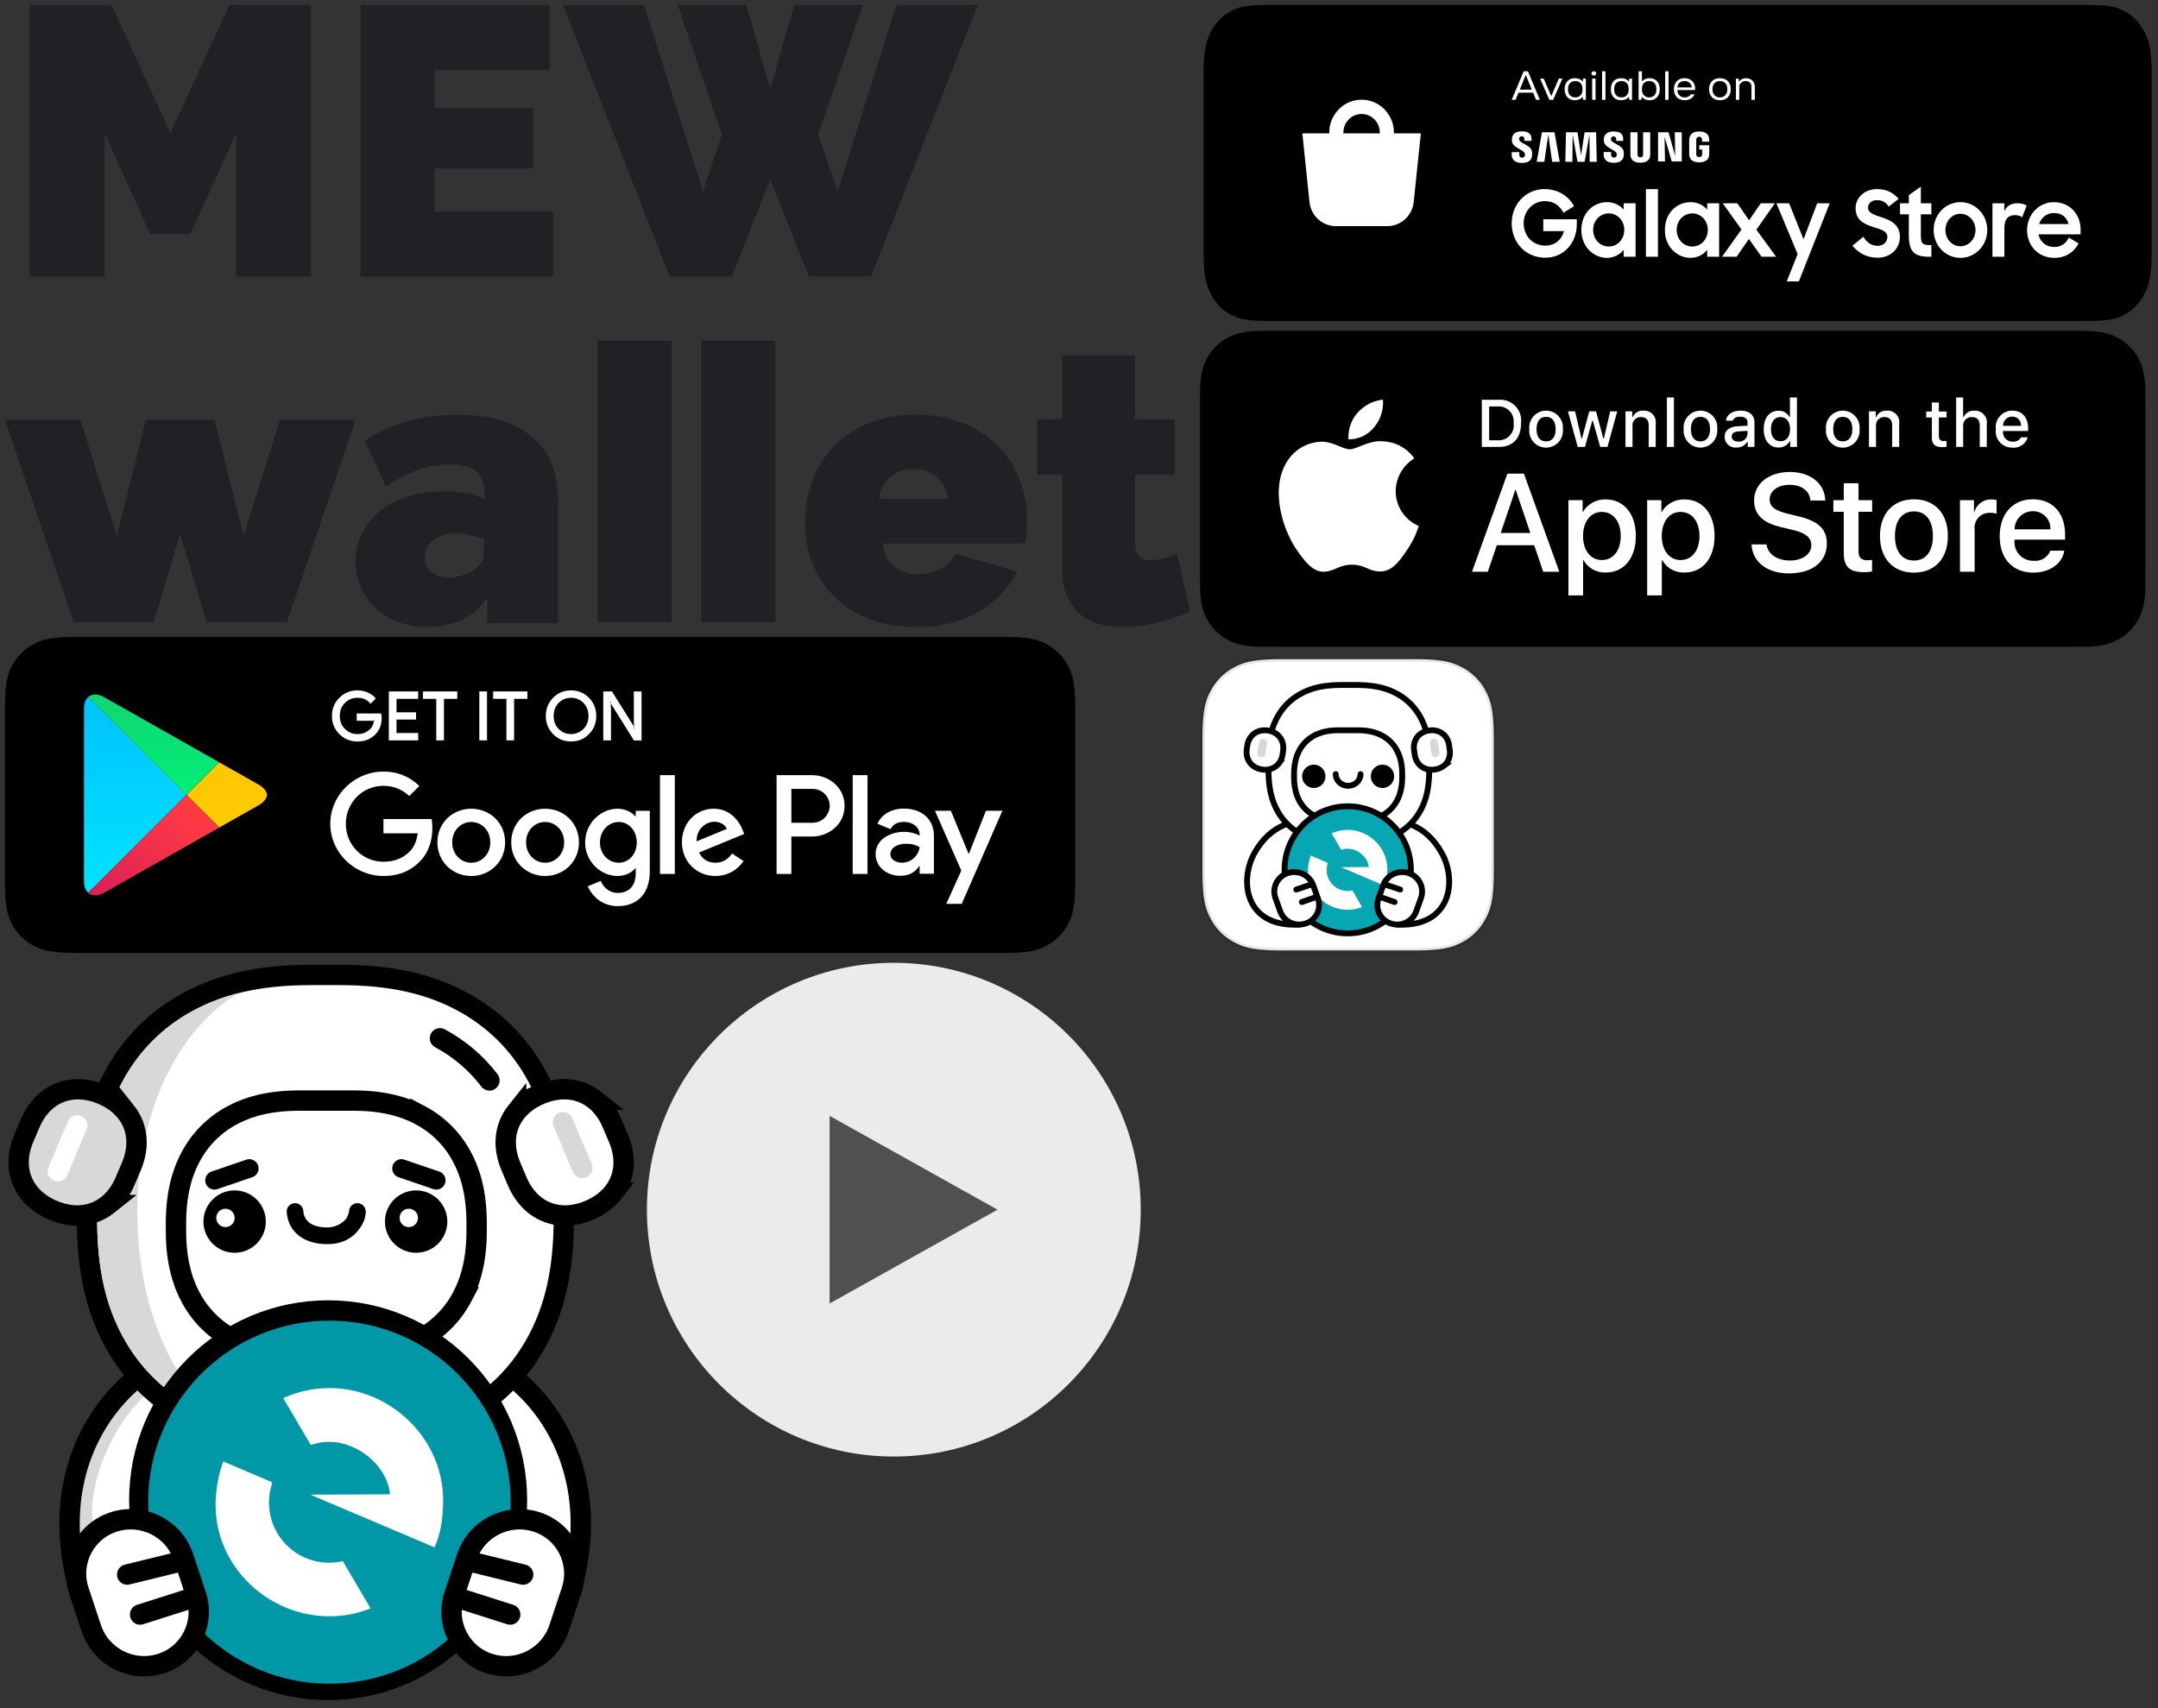 <?xml version="1.0" encoding="UTF-8"?><svg width="437" height="346" viewBox="0 0 437 346" xmlns="http://www.w3.org/2000/svg" xmlns:xlink="http://www.w3.org/1999/xlink"><rect x="0" y="0" width="437" height="346" fill="#333333" stroke="none"/><svg width="62" height="62" viewBox="-1 -1 62 62" id="svg--MEWlogo" x="242" y="132" xmlns="http://www.w3.org/2000/svg"><g fill="none" fill-rule="evenodd"><path d="M43.335.5h-26.67c-5.653 0-7.71.57-9.779 1.677a11.32 11.32 0 00-4.709 4.71C1.071 8.954.5 11.011.5 16.664v26.67c0 5.653.57 7.71 1.677 9.779a11.32 11.32 0 004.71 4.709c2.068 1.106 4.125 1.677 9.778 1.677h26.67c5.653 0 7.71-.57 9.779-1.677a11.32 11.32 0 004.709-4.71c1.106-2.068 1.677-4.125 1.677-9.778v-26.67c0-5.653-.57-7.71-1.677-9.779a11.32 11.32 0 00-4.71-4.709C51.046 1.071 48.989.5 43.336.5z" stroke-opacity=".1" stroke="#000" fill="#FFF"/><g transform="translate(1 1)"><path d="M39.042 53.265c10.949.518 12.053-9.055 8.846-14.63-3.108-5.4-7.768-7.25-15.306-6.54-7.538.71.032 12.99 5.204 12.09 2.346-.41.31 9.036 1.256 9.08z" stroke="#000" stroke-width="1.184" fill="#FFF" fill-rule="nonzero"/><path d="M18.955 53.265c-10.95.518-12.053-9.055-8.846-14.63 3.107-5.4 7.768-7.25 15.306-6.54 7.537.71-.033 12.99-5.204 12.09-2.346-.41-.31 9.036-1.256 9.08z" stroke="#000" stroke-width="1.184" fill="#FFF" fill-rule="nonzero"/><path d="M30.518 4.735c3.743 0 6.174.601 8.283 1.73a11.77 11.77 0 014.893 4.9c1.117 2.089 1.716 4.493 1.73 8.171v2.236c0 3.747-.601 6.18-1.73 8.292a11.77 11.77 0 01-4.893 4.899c-2.11 1.13-4.54 1.73-8.283 1.73h-2.74c-3.743 0-6.174-.6-8.283-1.73a11.77 11.77 0 01-4.894-4.9c-1.128-2.111-1.729-4.544-1.729-8.291v-2.115c0-3.747.601-6.18 1.73-8.292a11.77 11.77 0 014.893-4.9c2.087-1.117 4.488-1.717 8.162-1.73h2.861z" stroke="#000" stroke-width="1.184" fill="#FFF" fill-rule="nonzero"/><path d="M27.018 13.908h3.964c2.007 0 3.563.37 4.869 1.066a7.264 7.264 0 013.028 3.015c.698 1.3 1.07 2.849 1.07 4.848v.49c0 1.998-.372 3.547-1.07 4.847a7.264 7.264 0 01-3.028 3.016c-1.306.695-2.862 1.065-4.87 1.065h-3.963c-2.007 0-3.563-.37-4.869-1.065a7.264 7.264 0 01-3.028-3.016c-.698-1.3-1.07-2.849-1.07-4.848v-.49c0-1.998.372-3.547 1.07-4.847a7.264 7.264 0 013.028-3.015c1.306-.696 2.862-1.066 4.87-1.066z" stroke="#000" stroke-width="1.184" fill="#FFF" fill-rule="nonzero"/><circle fill="#000" fill-rule="nonzero" cx="22.046" cy="23.23" r="2.367"/><circle fill="#000" fill-rule="nonzero" cx="35.954" cy="23.23" r="2.367"/><path d="M26.485 22.786c0 1.307 1.126 2.367 2.515 2.367 1.39 0 2.515-1.06 2.515-2.367" stroke="#000" stroke-width="1.184" stroke-linecap="round"/><path d="M12.709 13.951c.711.1 1.329.356 1.824.732.496.376.87.872 1.095 1.452.225.58.301 1.243.201 1.954l-.09.648c-.1.71-.357 1.327-.733 1.823a3.32 3.32 0 01-1.453 1.094c-.58.225-1.244.3-1.956.2-.711-.1-1.328-.355-1.824-.731a3.318 3.318 0 01-1.095-1.452c-.225-.58-.301-1.243-.201-1.954l.09-.648c.1-.71.357-1.327.734-1.822a3.32 3.32 0 011.452-1.094c.58-.225 1.244-.302 1.956-.202z" stroke="#000" stroke-width="1.184" fill="#FFF" fill-rule="nonzero"/><path stroke="#D8D8D8" stroke-width="1.628" stroke-linecap="round" stroke-linejoin="round" d="M11.773 16.435l-.33 2.133"/><path d="M45.406 13.95c-.696.097-1.3.345-1.783.709a3.206 3.206 0 00-1.069 1.405c-.22.561-.293 1.204-.195 1.894l.124.878c.098.69.348 1.288.715 1.767.367.48.851.842 1.418 1.06.566.217 1.215.29 1.911.193.697-.097 1.3-.345 1.784-.708a3.206 3.206 0 001.068-1.405c.22-.562.294-1.205.196-1.895l-.125-.878c-.097-.69-.347-1.288-.714-1.767a3.23 3.23 0 00-1.418-1.06c-.567-.217-1.216-.29-1.912-.193z" stroke="#000" stroke-width="1.184" fill="#FFF" fill-rule="nonzero"/><g fill-rule="nonzero"><path d="M28.918 29.296c-7.064 0-12.79 5.763-12.79 12.872 0 7.11 5.726 12.873 12.79 12.873 7.064 0 12.79-5.764 12.79-12.873 0-7.109-5.726-12.872-12.79-12.872z" stroke="#000" stroke-width="1.184" fill="#07A6B3"/><path d="M28.918 50.258c-4.324 0-8.031-3.527-8.031-7.88 0-1.022.193-2.202.545-3.098l3.45 1.48a28.24 28.24 0 00-.041.183c-.104.339-.164.69-.181 1.043-.008.07-.01.14-.008.211 0 .017.002.033.003.049a4.275 4.275 0 001.625 3.307 4.218 4.218 0 003.58.795l1.96 3.351c-.923.37-1.908.56-2.902.56zM36.33 45.37l-8.759-3.735 5.618-.024c-.202-2.051-2.296-3.718-4.27-3.718a4.01 4.01 0 00-1.317.221l-1.944-3.321a7.759 7.759 0 013.26-.714c4.325 0 8.02 3.594 8.02 7.945 0 1.174-.151 2.345-.609 3.346h.001z" fill="#FFF"/></g><g fill="#FFF" fill-rule="nonzero" stroke="#000" stroke-width="1.184"><path d="M15.235 50.56l-.96-2.692c-.731-2.05.363-4.296 2.443-5.018l.047-.016h0c2.123-.707 4.427.4 5.17 2.483l.96 2.693c.73 2.05-.363 4.296-2.444 5.017l-.046.016h0c-2.123.707-4.428-.4-5.17-2.482z"/><path stroke-linecap="round" d="M21.44 45.171l-2.945.992M22.556 47.667l-2.931 1.03"/></g><g fill="#FFF" fill-rule="nonzero" stroke="#000" stroke-width="1.184"><path d="M42.797 50.56l.96-2.692c.731-2.05-.363-4.296-2.443-5.018l-.047-.016h0c-2.123-.707-4.427.4-5.17 2.483l-.96 2.693c-.73 2.05.363 4.296 2.444 5.017l.046.016h0c2.123.707 4.428-.4 5.17-2.482z"/><path stroke-linecap="round" d="M36.593 45.171l2.944.992M35.476 47.667l2.932 1.03"/></g><path stroke="#D8D8D8" stroke-width="1.628" stroke-linecap="round" stroke-linejoin="round" d="M46.37 16.435l.331 2.133"/></g></g></svg><svg width="242" height="128" viewBox="-1 -1 242 128" id="svg--MEWwallet" xmlns="http://www.w3.org/2000/svg"><path d="M20.184 55V26.028l9.267 20.373h8.098l9.267-20.373V55H62V0H45.492L33.5 25.873 21.586 0H5v55h15.184zM111 55V41.831H87.03v-8.676h19.885v-12.24H87.03V13.17h23.276V0H72v55h39zm36.19 0l7.771-19.676L162.81 55h12.589L197 0h-16.474l-11.889 37.725-3.963-11.464L173.766 0h-13.91l-4.895 16.965L150.143 0h-13.909l8.936 26.26-3.807 11.465L129.396 0H113l21.602 55h12.589zM30.127 125l5.335-17.85L40.874 125h16.24L71 84H55.702l-7.375 23.54L42.443 84H28.557l-5.884 23.54L15.298 84H0l13.886 41h16.24zm55.298 1c5.436 0 9.512-1.969 12.23-5.907v5.12H112V100.64c0-5.88-1.777-10.29-5.33-13.23C103.114 84.47 98.045 83 91.46 83c-6.95 0-13.143 1.759-18.579 5.277l4.312 9.293c2.195-1.47 4.286-2.586 6.272-3.347 1.986-.762 4.155-1.142 6.506-1.142 2.509 0 4.325.472 5.449 1.417 1.123.945 1.685 2.39 1.685 4.332v1.26c-2.195-1.05-4.965-1.575-8.31-1.575-2.613 0-5.004.34-7.173 1.023-2.169.683-4.037 1.654-5.605 2.914-1.568 1.26-2.796 2.757-3.684 4.49-.889 1.732-1.333 3.648-1.333 5.748 0 1.89.366 3.65 1.098 5.277a12.815 12.815 0 003.018 4.213c1.28 1.182 2.809 2.114 4.586 2.796 1.777.683 3.684 1.024 5.722 1.024zm4.407-10c-1.402 0-2.558-.382-3.467-1.145-.91-.764-1.364-1.746-1.364-2.946 0-1.418.597-2.59 1.792-3.518 1.195-.927 2.702-1.391 4.52-1.391.83 0 1.766.11 2.805.327 1.039.218 2 .491 2.883.818v3.191c0 .546-.182 1.078-.545 1.596a6.542 6.542 0 01-1.403 1.432 9.755 9.755 0 01-2.494 1.186c-.935.3-1.844.45-2.727.45zM135 125V68h-15v57h15zm21 0V68h-15v57h15zm28.5 1c5.052 0 9.31-1.05 12.773-3.15 3.464-2.1 6.03-4.804 7.696-8.112l-12.578-3.623c-.47 1.313-1.42 2.337-2.852 3.072a9.871 9.871 0 01-4.57 1.102c-1.719 0-3.308-.485-4.766-1.457-1.458-.97-2.266-2.56-2.422-4.764h28.828a32.4 32.4 0 00.274-2.166A25.13 25.13 0 00207 104.5c0-2.835-.482-5.552-1.445-8.151a19.523 19.523 0 00-4.297-6.852c-1.901-1.969-4.258-3.544-7.07-4.725C191.375 83.591 188.145 83 184.5 83c-3.698 0-6.94.59-9.727 1.772-2.786 1.181-5.13 2.77-7.03 4.765-1.902 1.995-3.334 4.331-4.298 7.009-.963 2.677-1.445 5.513-1.445 8.505 0 2.783.495 5.434 1.484 7.954a19.854 19.854 0 004.336 6.695c1.901 1.942 4.258 3.478 7.07 4.607 2.813 1.129 6.016 1.693 9.61 1.693zm6.5-26h-14c.268-1.854 1.02-3.317 2.253-4.39C180.487 94.537 182.069 94 184 94s3.513.537 4.747 1.61 1.985 2.536 2.253 4.39zm35.37 26c2.284 0 4.608-.3 6.97-.901a45.335 45.335 0 006.66-2.233l-2.648-11.752c-.935.418-1.87.744-2.804.98-.935.234-1.766.352-2.493.352-.986 0-1.765-.274-2.336-.823-.572-.548-.857-1.501-.857-2.86V95.132h8.022V83.927h-8.022V71h-14.8v12.927H209v11.204h5.063v18.882c0 2.246.324 4.126.973 5.64.65 1.516 1.532 2.743 2.649 3.683 1.116.94 2.427 1.62 3.933 2.037 1.506.418 3.09.627 4.751.627z" fill="#202124" fill-rule="nonzero"/></svg><svg width="194" height="66" viewBox="-1 -1 194 66" id="svg--app_store_badge" x="242" y="66" xmlns="http://www.w3.org/2000/svg"><g fill="none" fill-rule="evenodd"><path d="M176.216 0H15.256c-.587 0-1.167 0-1.752.003-.49.003-.976.013-1.47.02a21.144 21.144 0 00-3.207.283C7.77.486 6.743.824 5.786 1.31a10.3 10.3 0 00-2.59 1.886c-.764.758-1.4 1.634-1.885 2.594a10.562 10.562 0 00-1 3.045 20.789 20.789 0 00-.287 3.204c-.015.49-.016.982-.024 1.473v36.983c.008.497.01.978.024 1.475.013 1.073.109 2.144.287 3.203a10.54 10.54 0 001 3.047 9.932 9.932 0 001.885 2.583 10.04 10.04 0 002.59 1.886c.957.486 1.983.827 3.041 1.009 1.06.174 2.132.269 3.207.283.494.01.98.017 1.47.017.585.003 1.165.003 1.751.003h160.96c.576 0 1.16 0 1.735-.003.488 0 .988-.006 1.475-.017a21.246 21.246 0 003.2-.283 10.887 10.887 0 003.053-1.01 10.044 10.044 0 002.588-1.885c.762-.757 1.4-1.628 1.89-2.583.483-.96.817-1.987.99-3.047a21.61 21.61 0 00.298-3.203c.006-.497.006-.978.006-1.475.013-.582.013-1.16.013-1.75V15.258c0-.586 0-1.167-.013-1.747 0-.49 0-.983-.006-1.473a21.611 21.611 0 00-.297-3.204 10.588 10.588 0 00-.99-3.045 10.346 10.346 0 00-4.479-4.48 10.828 10.828 0 00-3.053-1.003 20.87 20.87 0 00-3.2-.283c-.487-.008-.987-.017-1.475-.02C177.375 0 176.79 0 176.216 0z" fill-rule="nonzero" fill="#000"/><path d="M30.354 23.993c1.37 0 3.974-1.89 6.66-1.607a8.105 8.105 0 016.387 3.452 7.918 7.918 0 00-3.77 6.643 7.651 7.651 0 004.67 7.039 17.54 17.54 0 01-2.43 4.948c-1.43 2.14-2.93 4.232-5.312 4.27-2.314.054-3.092-1.361-5.746-1.361-2.679 0-3.508 1.323-5.727 1.415-2.268.084-4.001-2.285-5.484-4.405-2.964-4.331-5.272-12.205-2.178-17.562a8.504 8.504 0 017.157-4.365c2.27-.046 4.378 1.533 5.773 1.533zm6.689-10.04a7.796 7.796 0 01-1.783 5.584 6.558 6.558 0 01-5.18 2.449 7.418 7.418 0 011.83-5.378 7.932 7.932 0 015.133-2.656zM82.156 34.156c3.676 0 6.1 2.906 6.1 7.396 0 4.501-2.41 7.393-6.046 7.393a4.91 4.91 0 01-4.558-2.534h-.068v7.175H74.61V34.308h2.878v2.41h.055a5.139 5.139 0 014.613-2.562zm15.943 0c3.677 0 6.1 2.906 6.1 7.396 0 4.501-2.41 7.393-6.045 7.393a4.91 4.91 0 01-4.558-2.534h-.069v7.175h-2.973V34.308h2.878v2.41h.055a5.139 5.139 0 014.612-2.562zm21.347-5.562c4.199 0 7.077 2.354 7.174 5.782h-3.002c-.18-1.982-1.819-3.18-4.214-3.18-2.395 0-4.034 1.212-4.034 2.974 0 1.405 1.046 2.231 3.607 2.864l2.19.538c4.076.964 5.77 2.601 5.77 5.508 0 3.717-2.961 6.045-7.67 6.045-4.407 0-7.382-2.274-7.574-5.867h3.044c.22 1.97 2.134 3.264 4.75 3.264 2.506 0 4.31-1.294 4.31-3.07 0-1.543-1.088-2.466-3.663-3.099l-2.575-.62c-3.649-.882-5.343-2.588-5.343-5.357 0-3.428 2.988-5.782 7.23-5.782zm25.128 5.536c4.2 0 6.872 2.864 6.872 7.422 0 4.57-2.658 7.421-6.872 7.421-4.212 0-6.87-2.851-6.87-7.421 0-4.558 2.684-7.422 6.87-7.422zm24.078 0c4.008 0 6.529 2.753 6.529 7.145v1.019h-10.232v.18a3.773 3.773 0 003.897 4.103 3.277 3.277 0 003.345-2.038h2.824c-.4 2.63-2.961 4.434-6.238 4.434-4.214 0-6.83-2.823-6.83-7.353 0-4.543 2.63-7.49 6.705-7.49zm-35.298-3.25v3.428h2.755v2.354h-2.755v7.986c0 1.241.552 1.82 1.762 1.82.327-.007.654-.03.979-.07v2.341a8.166 8.166 0 01-1.652.138c-2.933 0-4.077-1.102-4.077-3.911v-8.304h-2.106v-2.354h2.106V30.88h2.988zM65.59 28.925l7.173 19.869h-3.262l-1.817-5.37H60.11l-1.819 5.37h-3.207l7.173-19.869h3.333zm94.697 5.231c.342-.001.684.036 1.019.111v2.781a4.157 4.157 0 00-1.336-.18 2.996 2.996 0 00-3.099 3.334v8.592h-2.973V34.308h2.836v2.465h.068a3.455 3.455 0 013.485-2.617zm-15.713 2.424c-2.41 0-3.84 1.86-3.84 4.972 0 3.139 1.43 4.97 3.84 4.97s3.842-1.831 3.842-4.97c0-3.127-1.432-4.972-3.842-4.972zm-63.203.11c-2.272 0-3.8 1.97-3.8 4.862 0 2.918 1.528 4.873 3.8 4.873 2.313 0 3.828-1.914 3.828-4.873 0-2.933-1.515-4.861-3.828-4.861zm15.944 0c-2.272 0-3.8 1.97-3.8 4.862 0 2.918 1.528 4.873 3.8 4.873 2.312 0 3.828-1.914 3.828-4.873 0-2.933-1.516-4.861-3.828-4.861zm-33.377-4.46h-.082l-2.961 8.715h6.003l-2.96-8.715zm104.714 4.31a3.667 3.667 0 00-3.689 3.676h7.243a3.484 3.484 0 00-3.554-3.677zM164.49 16.173c2.005 0 3.214 1.37 3.214 3.632v.496h-5.088v.08a1.904 1.904 0 001.92 2.063 1.727 1.727 0 001.713-.873h1.369a2.925 2.925 0 01-3.122 2.084 3.272 3.272 0 01-3.328-3.718 3.323 3.323 0 013.322-3.764zm-92.604.513a3.413 3.413 0 011.598 3.225 3.414 3.414 0 11-6.795 0 3.413 3.413 0 015.197-3.225zm31.26 0a3.414 3.414 0 011.599 3.225 3.414 3.414 0 11-6.797 0 3.414 3.414 0 015.198-3.225zm28.82 0a3.413 3.413 0 011.597 3.225 3.414 3.414 0 11-6.795 0 3.413 3.413 0 015.197-3.225zm-22.503-.513c1.807 0 2.825.899 2.825 2.42v4.923h-1.368v-1.012h-.113a2.424 2.424 0 01-2.164 1.131 2.176 2.176 0 01-2.402-2.156c0-1.297.966-2.045 2.68-2.15l1.952-.113v-.622c0-.761-.503-1.19-1.475-1.19-.794 0-1.344.29-1.502.8h-1.376c.145-1.238 1.309-2.031 2.943-2.031zm11.422-2.674v10.017h-1.362v-1.138h-.113a2.5 2.5 0 01-2.262 1.257c-1.833 0-2.99-1.442-2.99-3.724 0-2.277 1.17-3.719 2.99-3.719.919-.042 1.78.45 2.21 1.264h.105V13.5h1.422zm28.74 1.019v1.827h1.56v1.197h-1.56v3.705c0 .755.31 1.085 1.018 1.085.181 0 .362-.012.542-.033v1.185c-.255.045-.514.07-.773.072-1.581 0-2.211-.556-2.211-1.945v-4.069h-1.144v-1.198h1.144v-1.826h1.423zm-85.734.76a4.223 4.223 0 011.123 3.435c0 3.05-1.648 4.804-4.492 4.804h-3.449V13.97h3.449a4.223 4.223 0 013.369 1.308zm12.062 1.034l1.29 5.497h.107l1.481-5.497h1.364l1.482 5.497h.112l1.284-5.497h1.422l-1.978 7.204h-1.475l-1.489-5.306h-.112l-1.483 5.306h-1.461l-1.986-7.204h1.442zm15.729.601c.485.521.707 1.235.602 1.94v4.663h-1.421V19.21c0-1.157-.504-1.733-1.555-1.733a1.653 1.653 0 00-1.72 1.826v4.214h-1.422v-7.204h1.368v1.144h.107a2.157 2.157 0 012.15-1.283 2.343 2.343 0 011.89.74zm4.29-3.414v10.017H94.55V13.5h1.422zm45.015 3.414c.485.521.707 1.235.603 1.94v4.663h-1.422V19.21c0-1.157-.503-1.733-1.555-1.733a1.653 1.653 0 00-1.72 1.826v4.214h-1.422v-7.204h1.369v1.144h.106a2.157 2.157 0 012.15-1.283 2.343 2.343 0 011.891.74zm13.55-3.414v3.97h.112a2.217 2.217 0 012.197-1.29 2.373 2.373 0 012.481 2.686v4.651h-1.423v-4.3c0-1.151-.536-1.734-1.54-1.734a1.683 1.683 0 00-1.815 1.827v4.207h-1.422V13.5h1.41zm-43.664 6.762l-1.76.112c-.992.067-1.442.404-1.442 1.04 0 .648.563 1.025 1.336 1.025a1.698 1.698 0 001.866-1.575v-.602zm19.295-2.825c-1.236 0-1.931.913-1.931 2.475 0 1.574.695 2.48 1.931 2.48 1.231 0 1.933-.912 1.933-2.48 0-1.562-.702-2.475-1.933-2.475zm-28.82 0c-1.235 0-1.93.913-1.93 2.475 0 1.574.695 2.48 1.93 2.48 1.232 0 1.933-.912 1.933-2.48 0-1.562-.701-2.475-1.933-2.475zm-31.259 0c-1.236 0-1.931.913-1.931 2.475 0 1.574.695 2.48 1.931 2.48 1.231 0 1.933-.912 1.933-2.48 0-1.562-.702-2.475-1.933-2.475zm47.462.034c-1.197 0-1.925.925-1.925 2.44 0 1.53.72 2.449 1.925 2.449 1.198 0 1.939-.933 1.939-2.442 0-1.501-.749-2.447-1.94-2.447zm-57.195-2.151h-1.8v6.847h1.8a3.001 3.001 0 003.149-3.433 3.01 3.01 0 00-3.149-3.414zm104.126 2.064a1.843 1.843 0 00-1.866 1.866h3.64a1.738 1.738 0 00-1.774-1.866z" fill="#FFF" fill-rule="nonzero"/></g></svg><svg width="130" height="152" viewBox="-1 -1 130 152" id="svg--cosmonaut" y="194" xmlns="http://www.w3.org/2000/svg"><g fill="none" fill-rule="evenodd"><path d="M40.889 78.029c-1.935 5.168-1.66 11.119 3.311 21.187-11.524 7.908-7.061 14.404-2.075 22.208-22.435 12.44-24.659 12.478-24.659 12.478C3.751 101.27 25.185 78.949 40.89 78.029z" fill="#FFF"/><path d="M34.601 79.848c.548 2.292-.675 1.451-.18 3.664-13.036 5.878-19.265 26.115-15.847 31.98-6.285 5.454-1.342 15.758-1.342 15.758C4.679 108.138 20.237 81.063 34.6 79.848z" fill="#D8D8D8"/><path d="M40.889 78.029c-1.935 5.168-1.66 11.119 3.311 21.187-11.524 7.908-7.061 14.404-2.075 22.208-22.435 12.44-24.659 12.478-24.659 12.478C3.751 101.27 25.185 78.949 40.89 78.029z" stroke="#000" stroke-width="4.125" stroke-linejoin="round"/><path d="M88.807 78.029c1.934 5.168 1.66 11.119-3.312 21.187 11.524 7.908 7.062 14.404 2.076 22.208 22.434 12.44 24.658 12.478 24.658 12.478 13.716-32.632-7.718-54.953-23.422-55.873z" fill="#FFF"/><path d="M88.807 78.029c1.934 5.168 1.66 11.119-3.312 21.187 11.524 7.908 7.062 14.404 2.076 22.208 22.434 12.44 24.658 12.478 24.658 12.478 13.716-32.632-7.718-54.953-23.422-55.873z" stroke="#000" stroke-width="4.125" stroke-linejoin="round"/><path d="M61.624 4.521h6.178c10.194 0 17.515 1.775 23.748 5.109 6.23 3.33 11.123 8.223 14.453 14.452 3.334 6.234 5.109 13.555 5.109 23.75v3.964c0 10.195-1.775 17.516-5.109 23.75-3.33 6.229-8.223 11.122-14.453 14.452-6.233 3.334-13.554 5.108-23.748 5.108H61.98c-10.194 0-17.515-1.774-23.749-5.108-6.23-3.33-11.122-8.223-14.452-14.453-3.334-6.233-5.109-13.554-5.109-23.749v-3.965c0-10.194 1.775-17.515 5.109-23.749 3.33-6.23 8.223-11.122 14.452-14.452 6.16-3.293 13.384-5.068 23.393-5.109z" stroke="#000" stroke-width="8.25"/><path d="M61.624 4.521h6.178c10.194 0 17.515 1.775 23.748 5.109 6.23 3.33 11.123 8.223 14.453 14.452 3.334 6.234 5.109 13.555 5.109 23.75v3.964c0 10.195-1.775 17.516-5.109 23.75-3.33 6.229-8.223 11.122-14.453 14.452-6.233 3.334-13.554 5.108-23.748 5.108H61.98c-10.194 0-17.515-1.774-23.749-5.108-6.23-3.33-11.122-8.223-14.452-14.453-3.334-6.233-5.109-13.554-5.109-23.749v-3.965c0-10.194 1.775-17.515 5.109-23.749 3.33-6.23 8.223-11.122 14.452-14.452 6.16-3.293 13.384-5.068 23.393-5.109z" fill="#FFF"/><path d="M47.32 93.494c-3.347-.847-6.325-2.018-9.089-3.496-6.23-3.33-11.122-8.223-14.452-14.453-3.334-6.233-5.109-13.554-5.109-23.749v-3.965c0-10.194 1.775-17.515 5.109-23.749 3.33-6.23 8.223-11.122 14.452-14.452a39.658 39.658 0 018.9-3.448c-29.83 18.796-24.261 78.196.19 87.312z" fill="#D8D8D8"/><path d="M88.094 15.288c3.98 2.149 7.347 5.019 10.024 8.538" fill="#FFF"/><path d="M88.094 15.288c3.98 2.149 7.347 5.019 10.024 8.538" stroke="#000" stroke-width="4.125" stroke-linecap="round"/><path d="M19.688 26.666c2.057.872 3.69 2.101 4.856 3.579a9.713 9.713 0 012.05 5.078c.189 1.872-.134 3.891-1.007 5.948l-1.25 2.944c-.873 2.06-2.102 3.69-3.58 4.856a9.687 9.687 0 01-5.078 2.053c-1.871.19-3.887-.134-5.948-1.006-2.056-.876-3.69-2.101-4.852-3.579a9.7 9.7 0 01-2.053-5.079c-.19-1.87.134-3.89 1.006-5.947l1.251-2.948c.873-2.057 2.102-3.69 3.58-4.852a9.687 9.687 0 015.078-2.053c1.871-.19 3.887.134 5.947 1.006z" fill="#D8D8D8"/><path d="M19.688 26.666c2.057.872 3.69 2.101 4.856 3.579a9.713 9.713 0 012.05 5.078c.189 1.872-.134 3.891-1.007 5.948l-1.25 2.944c-.873 2.06-2.102 3.69-3.58 4.856a9.687 9.687 0 01-5.078 2.053c-1.871.19-3.887-.134-5.948-1.006-2.056-.876-3.69-2.101-4.852-3.579a9.7 9.7 0 01-2.053-5.079c-.19-1.87.134-3.89 1.006-5.947l1.251-2.948c.873-2.057 2.102-3.69 3.58-4.852a9.687 9.687 0 015.078-2.053c1.871-.19 3.887.134 5.947 1.006z" stroke="#000" stroke-width="4.125"/><path stroke="#FFF" stroke-width="4.125" stroke-linecap="round" stroke-linejoin="round" d="M14.647 32.953l-3.937 9.275"/><path d="M108.368 26.666c-2.057.872-3.69 2.101-4.852 3.579a9.687 9.687 0 00-2.053 5.078c-.19 1.872.133 3.891 1.006 5.948l1.251 2.944c.872 2.06 2.101 3.69 3.579 4.856a9.687 9.687 0 005.079 2.053c1.87.19 3.887-.134 5.947-1.006 2.057-.876 3.69-2.101 4.856-3.579a9.725 9.725 0 002.05-5.079c.189-1.87-.134-3.89-1.007-5.947l-1.251-2.948c-.872-2.057-2.101-3.69-3.579-4.852a9.687 9.687 0 00-5.079-2.053c-1.87-.19-3.887.134-5.947 1.006z" fill="#FFF"/><path d="M108.368 26.666c-2.057.872-3.69 2.101-4.852 3.579a9.687 9.687 0 00-2.053 5.078c-.19 1.872.133 3.891 1.006 5.948l1.251 2.944c.872 2.06 2.101 3.69 3.579 4.856a9.687 9.687 0 005.079 2.053c1.87.19 3.887-.134 5.947-1.006 2.057-.876 3.69-2.101 4.856-3.579a9.725 9.725 0 002.05-5.079c.189-1.87-.134-3.89-1.007-5.947l-1.251-2.948c-.872-2.057-2.101-3.69-3.579-4.852a9.687 9.687 0 00-5.079-2.053c-1.87-.19-3.887.134-5.947 1.006z" stroke="#000" stroke-width="4.125"/><path stroke="#D8D8D8" stroke-width="4.125" stroke-linecap="round" stroke-linejoin="round" d="M112.996 32.289l3.937 9.275"/><path d="M59.567 27.91h11.019c5.584 0 9.909 1.032 13.54 2.974a20.275 20.275 0 018.42 8.42c1.941 3.63 2.973 7.956 2.973 13.54v1.365c0 5.584-1.032 9.909-2.974 13.54a20.275 20.275 0 01-8.42 8.42c-3.63 1.941-7.955 2.974-13.54 2.974H59.568c-5.583 0-9.908-1.033-13.54-2.974a20.275 20.275 0 01-8.42-8.42c-1.94-3.631-2.973-7.956-2.973-13.54v-1.366c0-5.583 1.032-9.909 2.974-13.54a20.275 20.275 0 018.42-8.42c3.63-1.94 7.956-2.973 13.54-2.973z" fill="#FFF"/><path d="M59.567 27.91h11.019c5.584 0 9.909 1.032 13.54 2.974a20.275 20.275 0 018.42 8.42c1.941 3.63 2.973 7.956 2.973 13.54v1.365c0 5.584-1.032 9.909-2.974 13.54a20.275 20.275 0 01-8.42 8.42c-3.63 1.941-7.955 2.974-13.54 2.974H59.568c-5.583 0-9.908-1.033-13.54-2.974a20.275 20.275 0 01-8.42-8.42c-1.94-3.631-2.973-7.956-2.973-13.54v-1.366c0-5.583 1.032-9.909 2.974-13.54a20.275 20.275 0 018.42-8.42c3.63-1.94 7.956-2.973 13.54-2.973z" stroke="#000" stroke-width="4.125"/><path d="M46.514 58.724a6.31 6.31 0 006.311-6.311 6.31 6.31 0 00-6.31-6.312 6.31 6.31 0 00-6.312 6.312 6.31 6.31 0 006.311 6.31z" fill="#000"/><path d="M44.658 53.526a1.857 1.857 0 10-.002-3.714 1.857 1.857 0 00.002 3.714z" fill="#FFF"/><path stroke="#000" stroke-width="3.75" stroke-linecap="round" d="M42.43 44.059l7.054-2.413"/><path d="M83.268 58.724a6.31 6.31 0 01-6.311-6.311 6.31 6.31 0 016.31-6.312 6.31 6.31 0 016.312 6.312 6.31 6.31 0 01-6.311 6.31z" fill="#000"/><path d="M81.783 53.526a1.857 1.857 0 11.001-3.714 1.857 1.857 0 01-.001 3.714z" fill="#FFF"/><path stroke="#000" stroke-width="3.75" stroke-linecap="round" d="M87.352 44.059l-7.054-2.413"/><path d="M58.765 50.463s-.027 4.682 6.311 4.827c5.732.13 6.312-4.827 6.312-4.827l-.023-.092c.045 2.358-2.739 4.98-6.265 4.919-3.485-.06-6.126-1.633-6.357-4.92l.022.093z" fill="#000"/><path d="M58.765 50.463s-.027 4.682 6.311 4.827c5.732.13 6.312-4.827 6.312-4.827l-.023-.092c.045 2.358-2.739 4.98-6.265 4.919-3.485-.06-6.126-1.633-6.357-4.92l.022.093z" stroke="#000" stroke-width="3.375" stroke-linecap="round" stroke-linejoin="round"/><g stroke="#000" stroke-width="4.125"><path d="M64.873 145.403c19.918.228 36.26-15.906 36.49-36.048.231-20.142-15.736-36.647-35.654-36.875-19.919-.229-36.26 15.905-36.49 36.048-.232 20.142 15.735 36.647 35.654 36.875z"/></g><g stroke="#000" stroke-width="4.125"><path d="M65.448 147.267c21.12 0 38.239-17.204 38.239-38.424 0-21.221-17.119-38.425-38.24-38.425-21.12 0-38.238 17.204-38.238 38.425 0 21.22 17.118 38.424 38.239 38.424z"/></g><path d="M65.713 72.477c-20.276 0-36.71 16.463-36.71 36.768s16.438 36.768 36.71 36.768c20.276 0 36.711-16.463 36.711-36.768s-16.431-36.768-36.71-36.768z" fill="#0098A6"/><g fill="#FFF"><path d="M86.99 118.39L61.85 107.722l16.124-.072c-.578-5.857-6.59-10.62-12.258-10.62-1.285 0-2.563.215-3.777.632l-5.58-9.484a22.34 22.34 0 019.357-2.039c12.412 0 23.017 10.263 23.017 22.693 0 3.352-.432 6.697-1.745 9.556h.003zM65.715 132.352c-12.411 0-23.053-10.077-23.053-22.507 0-2.92.554-6.29 1.564-8.85l9.902 4.224c-.032.139-.071.32-.118.524a12.11 12.11 0 00-.517 2.981c-.022.2-.029.403-.025.603 0 .047.007.093.01.14a12.187 12.187 0 004.663 9.445 12.159 12.159 0 0010.277 2.27l5.63 9.574a22.437 22.437 0 01-8.333 1.596z"/></g><g><path d="M17.476 134.75l-2.513-7.57c-1.916-5.766 1.207-11.988 6.968-13.904l.13-.04c5.88-1.872 12.174 1.332 14.119 7.187l2.513 7.57c1.912 5.765-1.206 11.987-6.972 13.903l-.126.04c-5.88 1.872-12.173-1.332-14.119-7.187z" fill="#FFF"/><path d="M17.476 134.75l-2.513-7.57c-1.916-5.766 1.207-11.988 6.968-13.904l.13-.04c5.88-1.872 12.174 1.332 14.119 7.187l2.513 7.57c1.912 5.765-1.206 11.987-6.972 13.903l-.126.04c-5.88 1.872-12.173-1.332-14.119-7.187z" stroke="#000" stroke-width="4.125"/></g><g stroke="#000" stroke-linecap="round" stroke-width="4.125"><path d="M34.516 121.508l-9.761 2.395"/></g><g stroke="#000" stroke-linecap="round" stroke-width="4.125"><path d="M36.922 128.96L27.374 132"/></g><g><path d="M112.22 134.75l2.514-7.57c1.912-5.766-1.207-11.988-6.972-13.904l-.126-.04c-5.881-1.872-12.174 1.332-14.12 7.187l-2.512 7.57c-1.916 5.765 1.206 11.987 6.968 13.903l.13.04c5.88 1.872 12.173-1.332 14.119-7.187z" fill="#FFF"/><path d="M112.22 134.75l2.514-7.57c1.912-5.766-1.207-11.988-6.972-13.904l-.126-.04c-5.881-1.872-12.174 1.332-14.12 7.187l-2.512 7.57c-1.916 5.765 1.206 11.987 6.968 13.903l.13.04c5.88 1.872 12.173-1.332 14.119-7.187z" stroke="#000" stroke-width="4.125"/></g><g stroke="#000" stroke-linecap="round" stroke-width="4.125"><path d="M95.179 121.508l9.762 2.395"/></g><g stroke="#000" stroke-linecap="round" stroke-width="4.125"><path d="M92.773 128.96l9.548 3.04"/></g></g></svg><svg width="195" height="66" viewBox="-1 -1 195 66" id="svg--galaxy_store_bage" x="242" xmlns="http://www.w3.org/2000/svg"><g fill="none" fill-rule="evenodd"><path d="M13.025.002L179.965 0c4.438 0 6.047.52 7.67 1.496 1.622.976 2.895 2.408 3.763 4.234l.18.392c.75 1.708 1.15 3.6 1.15 8.236v35.284l-.008 1.023c-.06 4.228-.517 5.91-1.322 7.605-.868 1.826-2.141 3.258-3.764 4.234l-.348.202c-1.518.846-3.2 1.294-7.321 1.294H13.49l-.909-.008c-3.759-.069-5.254-.582-6.76-1.488-1.623-.976-2.896-2.408-3.764-4.234l-.18-.392c-.751-1.708-1.15-3.6-1.15-8.236V14.358c0-4.993.462-6.803 1.33-8.628.868-1.826 2.14-3.258 3.763-4.234l.349-.202C7.629.48 9.239.035 13.025.002z" fill="#000"/><path d="M54.716 25.321c-.552-4.16-2.023-7.93-4.62-10.69v-.001c-2.761-2.595-6.532-4.067-10.691-4.62-3.973-.525-6.679-.396-6.679-.396s-2.705-.13-6.678.397c-4.16.551-7.928 2.024-10.69 4.62-2.596 2.761-4.07 6.53-4.62 10.69-.526 3.974-.397 6.68-.397 6.68s-.129 2.705.396 6.677c.551 4.161 2.025 7.93 4.62 10.691 2.763 2.596 6.53 4.068 10.69 4.62 3.974.526 6.68.397 6.68.397s2.705.13 6.678-.396c4.16-.553 7.93-2.025 10.691-4.62 2.597-2.762 4.068-6.531 4.62-10.692.526-3.972.397-6.677.397-6.677s.129-2.707-.397-6.68"/><path d="M32.727 19.2c3.605 0 6.537 2.971 6.537 6.623v.186h5.463L43.28 39.91c-.29 2.78-2.604 4.89-5.363 4.89H27.538c-2.759 0-5.073-2.11-5.362-4.89l-1.449-13.901h5.463v-.186c0-3.652 2.933-6.623 6.537-6.623zm0 2.89c-2.031 0-3.683 1.675-3.683 3.733v.186h7.367v-.186c0-2.058-1.652-3.732-3.684-3.732zM101.105 28.41v.872h.586v.865c.002.077-.002.16-.015.227-.023.161-.17.436-.586.436-.413 0-.557-.275-.583-.436a1.552 1.552 0 01-.014-.227v-2.73c0-.098.006-.203.026-.283.028-.145.152-.433.568-.433.438 0 .547.303.572.433.016.086.017.23.017.23v.332h1.44V27.5s.007-.204-.01-.395c-.11-1.121-.993-1.476-2.007-1.476-1.015 0-1.88.358-2.007 1.476a4.353 4.353 0 00-.028.395v2.512c0 .11.003.193.022.393.095 1.09.998 1.477 2.01 1.477 1.017 0 1.915-.387 2.01-1.477.018-.2.02-.284.021-.393V28.41h-2.022zm-9.93-2.62H89.73v4.42c.002.077 0 .163-.013.226a.522.522 0 01-.55.435.52.52 0 01-.545-.435 1.012 1.012 0 01-.015-.226v-4.42h-1.445v4.283c-.002.11.007.336.013.394.1 1.116.941 1.478 1.993 1.478 1.053 0 1.894-.362 1.996-1.478.008-.058.018-.284.012-.394V25.79zm-13.289 0l-.72 4.67-.722-4.67h-2.332l-.124 5.974h1.429l.039-5.53.983 5.53h1.45l.984-5.53.04 5.53h1.432l-.128-5.973h-2.33zm-8.637 0l-1.059 5.974h1.545l.798-5.53.779 5.53h1.534l-1.055-5.973h-2.542zm26.98 4.81l-1.346-4.81H92.76v5.912h1.404l-.081-4.964 1.446 4.964h2.036v-5.911H96.15l.078 4.809zm-12.985-3.255a.82.82 0 01-.004-.309c.04-.191.163-.4.518-.4.33 0 .523.215.523.538v.366h1.41v-.417c0-1.287-1.104-1.49-1.904-1.49-1.007 0-1.83.348-1.98 1.316-.04.264-.05.498.014.796.245 1.208 2.257 1.558 2.549 2.322.052.145.037.33.01.438-.043.198-.171.399-.55.399-.357 0-.57-.214-.57-.536l-.001-.574h-1.517v.456c0 1.32.99 1.719 2.056 1.719 1.021 0 1.865-.365 2-1.353.065-.51.016-.843-.01-.968-.236-1.24-2.381-1.612-2.544-2.303m-18.597-.015a.768.768 0 01-.005-.314c.039-.19.162-.402.523-.402.334 0 .531.217.531.543v.37h1.427v-.42c0-1.3-1.122-1.507-1.93-1.507-1.016 0-1.847.352-1.998 1.327-.042.268-.049.504.011.806.248 1.221 2.28 1.574 2.576 2.347a.804.804 0 01.01.441c-.046.201-.175.404-.557.404-.358 0-.572-.217-.572-.544l-.002-.575h-1.534v.457c0 1.336 1.004 1.737 2.079 1.737 1.033 0 1.882-.368 2.02-1.368a3.13 3.13 0 00-.006-.978c-.241-1.253-2.41-1.624-2.573-2.324M119.303 40.17l2.92 7.294 2.756-7.294h2.543L121.273 56h-2.453l2.202-5.536-4.297-10.294h2.578zm-36.877-.223c1.379 0 2.615.593 3.366 1.52V40.17h2.418v10.831h-2.418v-1.407c-.77 1-2.023 1.63-3.401 1.63-2.525 0-5.157-2.093-5.157-5.63 0-3.591 2.542-5.647 5.192-5.647zm16.917 0c1.379 0 2.615.593 3.366 1.52V40.17h2.418v10.831h-2.418v-1.407c-.77 1-2.023 1.63-3.401 1.63-2.525 0-5.157-2.093-5.157-5.63 0-3.591 2.543-5.647 5.192-5.647zm54.654 0c3.009 0 5.426 2.5 5.426 5.647 0 3.13-2.417 5.63-5.426 5.63-3.026 0-5.425-2.5-5.425-5.63 0-3.147 2.4-5.647 5.425-5.647zm18.94 0c3.116 0 5.39 2.37 5.39 5.574v.944h-8.523c.323 1.519 1.505 2.555 3.223 2.555 1.343 0 2.4-.759 2.9-1.907l1.989 1.185c-.914 1.74-2.561 2.925-4.889 2.925-3.294 0-5.532-2.481-5.532-5.61 0-3.166 2.381-5.665 5.443-5.665zM69.807 37.3c2.704 0 4.834 1.425 5.945 3.463l-2.149 1.333c-.806-1.537-2.06-2.352-3.778-2.352-2.435 0-4.28 2.037-4.28 4.5 0 2.498 1.827 4.498 4.37 4.498 1.951 0 3.312-1.148 3.778-2.925H69.52V43.41h6.785v1c0 3.647-2.488 6.776-6.391 6.776-4.083 0-6.787-3.203-6.787-6.943 0-3.851 2.812-6.943 6.679-6.943zm67.293 0c2.112 0 3.33.834 4.387 1.963l-2.006 1.574c-.555-.852-1.325-1.297-2.364-1.297-1.181 0-1.826.667-1.826 1.537 0 1.074 1.253 1.426 2.668 1.907 1.773.593 3.778 1.408 3.778 4 0 2.128-1.647 4.202-4.512 4.202-2.364 0-3.922-1.037-5.104-2.426l2.221-1.814c.663 1.166 1.683 1.833 2.865 1.833 1.289 0 1.988-.87 1.988-1.814 0-1.148-1.325-1.5-2.722-1.944-1.755-.574-3.706-1.278-3.706-3.851 0-2.166 1.826-3.87 4.333-3.87zm-44.362 0V51h-2.435V37.3h2.435zm16.076 2.87l2.382 3.444 2.363-3.444h2.865l-3.76 5.35 4.01 5.481h-2.954l-2.56-3.61L108.67 51h-2.954l3.939-5.518-3.796-5.313h2.954zm37.164-3.37v3.37h2.13v2.24h-2.13v4.055c0 1.888.252 2.184 2.13 2.184v2.352h-.34c-3.24 0-4.225-1.074-4.225-4.518V42.41h-1.79v-2.24h1.79v-1.648l2.435-1.722zm16.9 3.37v1.61c.483-1.073 1.36-1.61 2.685-1.61.752 0 1.378.185 1.845.463l-.914 2.37c-.358-.24-.77-.426-1.45-.426-1.397 0-2.149.777-2.149 2.647v5.777h-2.417V40.17h2.4zm-80.092 2.055c-1.79 0-3.17 1.462-3.17 3.332 0 1.889 1.38 3.37 3.17 3.37s3.133-1.5 3.133-3.37c0-1.832-1.343-3.332-3.133-3.332zm16.917 0c-1.79 0-3.17 1.462-3.17 3.332 0 1.889 1.38 3.37 3.17 3.37s3.133-1.5 3.133-3.37c0-1.832-1.343-3.332-3.133-3.332zm54.295.074c-1.736 0-3.043 1.481-3.043 3.295 0 1.797 1.307 3.277 3.043 3.277 1.702 0 3.044-1.48 3.044-3.277 0-1.814-1.342-3.295-3.044-3.295zm18.94-.148c-1.45 0-2.578.907-3.007 2.222h5.945c-.36-1.444-1.434-2.222-2.937-2.222zM63.903 19.214l.593-1.444h2.966l.593 1.444h.776l-2.419-5.774h-.866l-2.419 5.774h.776zm3.285-2.062H64.77l1.186-2.928h.046l1.186 2.928zm4.335 2.062l1.87-4.29h-.73l-1.505 3.506h-.046l-1.506-3.505h-.73l1.871 4.289h.776zm4.38.082c.347 0 .652-.058.917-.173.265-.116.476-.278.634-.487h.046l.091.578h.548v-4.29h-.548l-.091.578h-.046a1.558 1.558 0 00-.634-.487 2.275 2.275 0 00-.917-.173c-.298 0-.572.048-.821.144-.25.097-.466.24-.648.43-.183.19-.326.421-.43.696a2.71 2.71 0 00-.154.957c0 .363.051.682.155.957.103.275.246.507.429.697.182.19.398.332.648.429.25.096.523.144.821.144zm.091-.577c-.432 0-.783-.136-1.054-.409-.27-.272-.406-.686-.406-1.24 0-.556.135-.97.406-1.242.27-.272.622-.409 1.054-.409.432 0 .783.137 1.054.409.27.272.406.686.406 1.241s-.135.97-.406 1.241c-.27.273-.622.409-1.054.409zm3.769-4.413a.476.476 0 00.338-.128.408.408 0 000-.61.476.476 0 00-.338-.128.488.488 0 00-.347.128.408.408 0 00-.137.31.39.39 0 00.142.304.502.502 0 00.342.124zm.338 4.908v-4.29h-.685v4.29h.685zm2.007 0V13.44h-.684v5.774h.684zm3.149.082c.346 0 .652-.058.917-.173.264-.116.476-.278.634-.487h.046l.09.578h.548v-4.29h-.547l-.091.578h-.046a1.558 1.558 0 00-.634-.487 2.275 2.275 0 00-.917-.173c-.299 0-.572.048-.822.144-.25.097-.465.24-.648.43-.182.19-.325.421-.429.696a2.71 2.71 0 00-.155.957c0 .363.052.682.155.957.104.275.247.507.43.697.182.19.398.332.647.429.25.096.523.144.822.144zm.09-.577c-.431 0-.782-.136-1.053-.409-.27-.272-.406-.686-.406-1.24 0-.556.135-.97.406-1.242.27-.272.622-.409 1.054-.409.432 0 .783.137 1.054.409.27.272.406.686.406 1.241s-.135.97-.406 1.241c-.27.273-.622.409-1.054.409zm5.704.577c.298 0 .572-.048.822-.144.249-.097.465-.24.647-.43.183-.189.326-.421.43-.696a2.71 2.71 0 00.154-.957 2.71 2.71 0 00-.155-.957 2.012 2.012 0 00-.429-.697 1.773 1.773 0 00-.647-.429 2.264 2.264 0 00-.822-.144 2.16 2.16 0 00-.894.17c-.25.112-.453.262-.611.449H89.5V13.44h-.684v5.774h.547l.091-.578h.046c.158.21.37.371.634.487.265.115.57.173.917.173zm-.091-.577c-.438 0-.79-.14-1.059-.421-.267-.28-.401-.69-.401-1.229 0-.539.134-.948.401-1.229.268-.28.621-.42 1.059-.42.438 0 .79.14 1.059.42.267.28.401.69.401 1.23 0 .538-.134.948-.401 1.228-.268.28-.621.42-1.059.42zm3.924.495V13.44H94.2v5.774h.684zm3.285.082c.456 0 .858-.1 1.205-.301.346-.2.599-.499.757-.895h-.73c-.274.412-.684.619-1.232.619-.414 0-.762-.124-1.045-.372-.283-.247-.436-.618-.46-1.113h3.558a2.64 2.64 0 00.019-.115l.009-.062.009-.07c.006-.05.009-.105.009-.165 0-.215-.043-.439-.128-.673a1.914 1.914 0 00-.397-.643 2.087 2.087 0 00-.67-.478 2.244 2.244 0 00-.95-.186c-.31 0-.596.048-.857.144a1.872 1.872 0 00-1.127 1.126 2.64 2.64 0 00-.16.957c0 .363.055.682.164.957.11.275.26.507.452.697.192.19.421.332.689.429a2.6 2.6 0 00.885.144zm1.415-2.598h-2.92c.048-.412.206-.729.474-.949.268-.22.596-.33.986-.33.389 0 .717.11.985.33.268.22.426.537.475.949zm5.703 2.598c.316 0 .61-.048.88-.144.271-.097.503-.24.694-.43.192-.189.342-.421.452-.696.11-.275.164-.594.164-.957s-.055-.682-.164-.957a2.015 2.015 0 00-.452-.697 1.852 1.852 0 00-.693-.429 2.611 2.611 0 00-.881-.144 2.6 2.6 0 00-.885.144c-.268.097-.497.24-.69.43-.19.19-.341.421-.45.696-.11.275-.165.594-.165.957s.055.682.164.957c.11.275.26.507.452.697.192.19.421.332.689.429a2.6 2.6 0 00.885.144zm0-.577c-.219 0-.42-.036-.602-.108a1.307 1.307 0 01-.475-.317 1.492 1.492 0 01-.315-.516 2.02 2.02 0 01-.114-.709c0-.27.038-.506.114-.71.076-.203.181-.375.315-.515s.292-.246.475-.317c.182-.072.383-.108.602-.108.219 0 .42.036.602.108.183.071.341.177.475.317.134.14.239.312.315.516.076.203.114.44.114.71 0 .269-.038.505-.114.708a1.492 1.492 0 01-.315.516c-.134.14-.292.246-.475.317a1.638 1.638 0 01-.602.108zm3.924.495v-2.64c0-.154.032-.3.096-.441a1.11 1.11 0 01.269-.367c.116-.105.251-.188.406-.252a1.33 1.33 0 01.507-.095c.346 0 .63.1.853.297.222.198.333.484.333.858v2.64h.684v-2.64c0-.27-.045-.511-.137-.726a1.559 1.559 0 00-.378-.544 1.689 1.689 0 00-.566-.342 2 2 0 00-.698-.12c-.25 0-.5.048-.753.144a1.251 1.251 0 00-.616.516h-.046l-.09-.577h-.548v4.289h.684z" fill="#FFF" fill-rule="nonzero"/></g></svg><svg width="219" height="66" viewBox="-1 -1 219 66" id="svg--google_play_bage" y="128" xmlns="http://www.w3.org/2000/svg"><defs><linearGradient x1="50%" y1="0%" x2="50%" y2="100%" id="fa"><stop stop-color="#00C3FF" offset="0%"/><stop stop-color="#00E3FF" offset="100%"/></linearGradient><linearGradient x1="50%" y1="0%" x2="50%" y2="100%" id="fb"><stop stop-color="#FFC800" offset="0%"/><stop stop-color="#FFC900" offset="100%"/></linearGradient><linearGradient x1="86.725%" y1="30.646%" x2="-50.481%" y2="137.169%" id="fc"><stop stop-color="#FF3944" offset="0%"/><stop stop-color="#C31161" offset="100%"/></linearGradient><linearGradient x1="50%" y1="0%" x2="50%" y2="100%" id="fd"><stop stop-color="#11D574" offset="0%"/><stop stop-color="#00F076" offset="100%"/></linearGradient></defs><g fill="none" fill-rule="evenodd"><path d="M13.881.002L202.321 0c5.01 0 6.826.52 8.657 1.496a10.194 10.194 0 014.248 4.234l.203.392c.849 1.708 1.298 3.6 1.298 8.236v35.284l-.008 1.023c-.069 4.228-.583 5.91-1.493 7.605a10.194 10.194 0 01-4.248 4.234l-.393.202c-1.714.846-3.612 1.294-8.264 1.294H14.406l-1.026-.008c-4.243-.069-5.93-.582-7.631-1.488a10.194 10.194 0 01-4.248-4.234l-.203-.392C.45 56.17 0 54.278 0 49.642V14.358C0 9.365.522 7.555 1.501 5.73a10.194 10.194 0 014.248-4.234l.393-.202C7.79.48 9.61.035 13.882.002z" fill="#000"/><path d="M76.126 16.389c0 1.34-.4 2.41-1.198 3.205-.905.947-2.085 1.42-3.538 1.42-1.39 0-2.572-.48-3.545-1.441-.973-.96-1.459-2.152-1.459-3.573 0-1.422.486-2.613 1.46-3.573.972-.961 2.154-1.441 3.544-1.441a5 5 0 011.978.401c.626.269 1.13.626 1.506 1.074l-.846.843c-.64-.758-1.516-1.138-2.638-1.138-1.015 0-1.89.354-2.63 1.066-.74.71-1.11 1.634-1.11 2.768s.37 2.058 1.11 2.768c.74.712 1.615 1.066 2.63 1.066 1.076 0 1.973-.357 2.69-1.07.466-.466.736-1.114.808-1.946H71.39v-1.152h4.668c.045.25.068.49.068.723" fill="#FFF"/><path d="M76.126 16.389h-.16c-.002 1.31-.386 2.328-1.15 3.091l-.002.002-.001.001c-.877.914-2.005 1.37-3.423 1.371-1.353-.001-2.485-.462-3.43-1.395-.945-.933-1.412-2.073-1.413-3.459.001-1.386.468-2.526 1.412-3.46.946-.932 2.078-1.393 3.431-1.394.67 0 1.307.13 1.914.388.608.261 1.09.604 1.448 1.03l.122-.103-.114-.114-.846.845.114.112.122-.102c-.667-.797-1.604-1.199-2.76-1.196-1.052-.001-1.976.373-2.742 1.11-.772.74-1.16 1.714-1.16 2.884s.388 2.144 1.16 2.883a3.838 3.838 0 002.742 1.112c1.11.002 2.058-.374 2.805-1.12.497-.497.78-1.185.854-2.043l.014-.174h-3.512v-.834h4.507v-.158l-.159.027c.044.243.066.473.066.696h.321c0-.243-.024-.493-.07-.752l-.024-.131h-4.963v1.472h3.66v-.16l-.161-.013c-.071.805-.328 1.411-.761 1.845-.69.684-1.537 1.024-2.577 1.025-.976-.001-1.804-.337-2.519-1.02-.708-.684-1.06-1.554-1.061-2.655.002-1.1.353-1.971 1.061-2.654.715-.684 1.543-1.02 2.519-1.02 1.087.002 1.906.36 2.514 1.082l.112.133.972-.968.104-.103-.095-.113c-.395-.469-.921-.84-1.567-1.117a5.169 5.169 0 00-2.04-.414c-1.427-.002-2.659.497-3.657 1.488-1.003.987-1.51 2.228-1.508 3.686-.001 1.458.505 2.7 1.508 3.688.998.989 2.23 1.488 3.657 1.486 1.487.002 2.72-.49 3.655-1.47l-.117-.11.114.113c.832-.829 1.244-1.947 1.244-3.318h-.16M83.525 12.38h-4.387v3.044h3.955v1.152h-3.955v3.045h4.387V20.8h-5.624v-9.6h5.624v1.18" fill="#FFF"/><path fill="#FFF" d="M83.525 12.38v-.16h-4.548v3.364h3.956v.832h-3.956v3.365h4.388v.859h-5.303v-9.28h5.303v1.02h.16v-.16.16h.16v-1.34h-5.944v9.92h5.945v-1.5h-4.388v-2.724h3.956v-1.472h-3.956v-2.725h4.388v-.16h-.16M88.744 20.8h-1.24v-8.42h-2.688V11.2h6.619v1.18h-2.69v8.42"/><path fill="#FFF" d="M88.744 20.8v-.16h-1.079v-8.42h-2.69v-.86h6.3v.86h-2.691v8.58h.16v-.16.16h.16v-8.26h2.691v-1.5h-6.941v1.5h2.69v8.42h1.56v-.16h-.16M96.224 20.8h1.237v-9.6h-1.237z"/><path fill="#FFF" d="M96.224 20.8h.16v-9.44h.915v9.28h-1.075v.16h.16-.16v.16h1.398v-9.92h-1.559v9.92h.16v-.16M102.95 20.8h-1.237v-8.42h-2.691V11.2h6.619v1.18h-2.69v8.42"/><path fill="#FFF" d="M102.95 20.8v-.16h-1.077v-8.42h-2.69v-.86h6.297v.86h-2.69v8.58h.16v-.16.16h.16v-8.26h2.691v-1.5h-6.94v1.5h2.691v8.42h1.559v-.16h-.16M112.022 18.755c.715.72 1.586 1.079 2.617 1.079 1.032 0 1.906-.359 2.617-1.079.713-.72 1.07-1.638 1.07-2.755s-.357-2.035-1.07-2.755c-.711-.72-1.585-1.079-2.617-1.079-1.03 0-1.902.359-2.617 1.079-.71.72-1.069 1.638-1.069 2.755s.358 2.035 1.07 2.755zm6.149.805c-.946.97-2.124 1.454-3.532 1.454s-2.585-.484-3.53-1.454c-.947-.97-1.42-2.157-1.42-3.56s.473-2.59 1.42-3.56c.945-.97 2.122-1.454 3.53-1.454 1.4 0 2.575.486 3.526 1.46.95.975 1.425 2.159 1.425 3.554 0 1.403-.473 2.59-1.42 3.56z"/><path d="M112.022 18.755l-.114.112c.74.749 1.662 1.13 2.731 1.128 1.07.002 1.992-.379 2.73-1.128.746-.747 1.12-1.717 1.118-2.867.002-1.15-.372-2.118-1.117-2.867-.739-.749-1.662-1.128-2.73-1.127-1.07-.001-1.992.378-2.732 1.127-.741.749-1.117 1.717-1.115 2.867-.002 1.15.374 2.12 1.115 2.867l.23-.224c-.682-.69-1.023-1.56-1.024-2.643.001-1.083.342-1.954 1.024-2.643h-.002c.689-.691 1.51-1.029 2.503-1.03.995.001 1.817.339 2.503 1.03.682.691 1.023 1.56 1.024 2.643-.001 1.083-.342 1.952-1.024 2.643-.686.691-1.508 1.03-2.503 1.032-.994-.003-1.814-.34-2.503-1.032l-.114.112zm6.149.805l-.114-.112c-.92.94-2.047 1.405-3.418 1.406-1.37-.001-2.496-.465-3.415-1.406l-.004-.005.004.005c-.918-.942-1.372-2.08-1.374-3.448.002-1.368.456-2.506 1.374-3.448.919-.94 2.044-1.405 3.415-1.406 1.363.001 2.485.468 3.412 1.412.921.948 1.377 2.084 1.379 3.442-.002 1.368-.456 2.506-1.373 3.448l.23.222c.974-.995 1.465-2.232 1.464-3.67.001-1.43-.493-2.664-1.47-3.664-.979-1.005-2.205-1.512-3.642-1.51-1.445-.002-2.673.504-3.646 1.504-.974.996-1.465 2.232-1.464 3.67-.001 1.438.49 2.675 1.464 3.67l.005.005-.005-.005c.973 1.002 2.201 1.506 3.646 1.504 1.445.002 2.675-.502 3.648-1.504l-.116-.11zM121.327 20.8v-9.6h1.508l4.68 7.467h.054l-.053-1.85V11.2h1.238v9.6h-1.293l-4.896-7.83h-.055l.055 1.85v5.98h-1.238" fill="#FFF"/><path fill="#FFF" d="M121.327 20.8h.16v-9.44h1.258l4.681 7.469h.308l-.058-2.013V11.36h.917v9.28h-1.042l-4.898-7.83h-.306l.057 2.012v5.818h-1.077v.16h.16-.16v.16h1.398v-6.142l-.054-1.852-.16.004v.16h.054v-.16l-.137.084 4.945 7.906h1.541v-9.92h-1.559v5.78l.053 1.852.16-.005v-.158h-.052v.158l.136-.083-4.73-7.544h-1.755v9.92h.16v-.16M171.674 48h2.995V27.998h-2.995V48zm26.981-12.797l-3.433 8.672h-.103l-3.564-8.672h-3.227l5.344 12.12-3.047 6.743h3.126l8.236-18.863h-3.332zm-16.988 10.525c-.982 0-2.35-.488-2.35-1.698 0-1.544 1.705-2.136 3.175-2.136 1.318 0 1.936.284 2.738.67a3.627 3.627 0 01-3.563 3.164zm.361-10.962c-2.168 0-4.414.952-5.344 3.063l2.659 1.105c.568-1.105 1.626-1.467 2.737-1.467 1.549 0 3.124.927 3.15 2.575v.204c-.543-.308-1.704-.77-3.125-.77-2.865 0-5.784 1.569-5.784 4.502 0 2.676 2.35 4.401 4.983 4.401 2.015 0 3.124-.9 3.823-1.957h.103v1.544h2.89V40.3c0-3.552-2.658-5.533-6.092-5.533zm-18.513 2.872h-4.26v-6.856h4.26c2.24 0 3.511 1.848 3.511 3.428 0 1.55-1.271 3.428-3.51 3.428zm-.077-9.64h-7.178V48h2.994v-7.578h4.184c3.32 0 6.584-2.396 6.584-6.212s-3.264-6.212-6.584-6.212zm-39.14 17.733c-2.07 0-3.802-1.726-3.802-4.097 0-2.397 1.732-4.15 3.801-4.15 2.044 0 3.646 1.753 3.646 4.15 0 2.37-1.602 4.097-3.646 4.097zm3.438-9.408h-.103c-.673-.798-1.965-1.52-3.594-1.52-3.415 0-6.544 2.989-6.544 6.83 0 3.815 3.129 6.78 6.544 6.78 1.63 0 2.921-.722 3.594-1.547h.103v.979c0 2.605-1.395 3.997-3.646 3.997-1.837 0-2.975-1.316-3.44-2.424l-2.612 1.083c.75 1.805 2.742 4.02 6.052 4.02 3.517 0 6.492-2.062 6.492-7.087v-12.22h-2.846v1.11zM132.652 48h3V27.997h-3V48zm7.421-6.598c-.077-2.63 2.044-3.97 3.569-3.97 1.191 0 2.2.592 2.535 1.443l-6.104 2.527zm9.311-2.27c-.568-1.52-2.302-4.329-5.845-4.329-3.517 0-6.439 2.757-6.439 6.805 0 3.814 2.896 6.805 6.775 6.805 3.13 0 4.941-1.907 5.69-3.016l-2.327-1.547c-.775 1.134-1.836 1.881-3.363 1.881-1.525 0-2.612-.696-3.31-2.06l9.13-3.764-.31-.774zm-72.736-2.24v2.886h6.93c-.207 1.624-.75 2.81-1.576 3.635-1.01 1.005-2.588 2.112-5.354 2.112-4.268 0-7.605-3.427-7.605-7.68 0-4.255 3.337-7.682 7.605-7.682 2.302 0 3.983.903 5.224 2.063l2.043-2.037c-1.734-1.65-4.034-2.914-7.267-2.914-5.846 0-10.76 4.744-10.76 10.57 0 5.825 4.914 10.568 10.76 10.568 3.154 0 5.533-1.03 7.396-2.965 1.913-1.907 2.509-4.587 2.509-6.754 0-.67-.052-1.288-.156-1.803h-9.75zm17.786 8.84c-2.07 0-3.855-1.702-3.855-4.124 0-2.45 1.785-4.125 3.855-4.125 2.067 0 3.853 1.675 3.853 4.125 0 2.422-1.786 4.123-3.853 4.123zm0-10.929c-3.778 0-6.855 2.861-6.855 6.805 0 3.917 3.077 6.805 6.855 6.805 3.776 0 6.853-2.888 6.853-6.805 0-3.944-3.077-6.805-6.853-6.805zm14.95 10.928c-2.069 0-3.854-1.7-3.854-4.123 0-2.45 1.785-4.125 3.855-4.125 2.069 0 3.853 1.675 3.853 4.125 0 2.422-1.784 4.123-3.853 4.123zm0-10.928c-3.775 0-6.853 2.861-6.853 6.805 0 3.917 3.078 6.805 6.854 6.805 3.776 0 6.853-2.888 6.853-6.805 0-3.944-3.077-6.805-6.853-6.805z"/><path d="M.862 40.398l-.12-.115C.276 39.79 0 39.027 0 38.035v.234V2.883v-.008.243C0 2.045.321 1.237.86.752l19.89 19.824L.862 40.398M0 2.874" fill="url(#fa)" transform="translate(16.01 11.426)"/><path d="M27.38 27.42l.15-.086 7.856-4.448c.748-.424 1.247-.939 1.496-1.483-.249.544-.746 1.06-1.496 1.483l-7.855 4.448-.151.085m.001-.233l-6.631-6.61 6.631-6.61 8.005 4.533c1.016.576 1.588 1.319 1.682 2.075v.004c-.094.756-.666 1.499-1.682 2.075l-8.005 4.533" fill="url(#fb)" transform="translate(16.01 11.426)"/><path d="M2.28 41.152c-.556 0-1.04-.18-1.42-.52h.002c.377.34.864.52 1.42.52.047 0 .096 0 .145-.003-.05.003-.1.003-.147.003m0-.234c-.556 0-1.04-.18-1.418-.52L20.75 20.576l6.631 6.61L4.08 40.38c-.645.365-1.255.537-1.8.537" fill="url(#fc)" transform="translate(16.01 11.426)"/><path d="M20.75 20.576L.86.752c.378-.34.863-.518 1.418-.518.543 0 1.154.172 1.801.537l23.302 13.195-6.631 6.61m6.78-6.758L4.08.538C3.433.173 2.82 0 2.277 0H2.27h.01c.542 0 1.154.171 1.8.538l23.45 13.28" fill="url(#fd)" transform="translate(16.01 11.426)"/></g></svg><svg width="102" height="102" viewBox="-1 -1 102 102" id="svg--playButton" x="130" y="194" xmlns="http://www.w3.org/2000/svg"><g fill="none" fill-rule="evenodd"><circle fill="#EBEBEB" cx="50" cy="50" r="50"/><path fill-opacity=".78" fill="#252525" d="M37 31l34 19-34 19z"/></g></svg></svg>